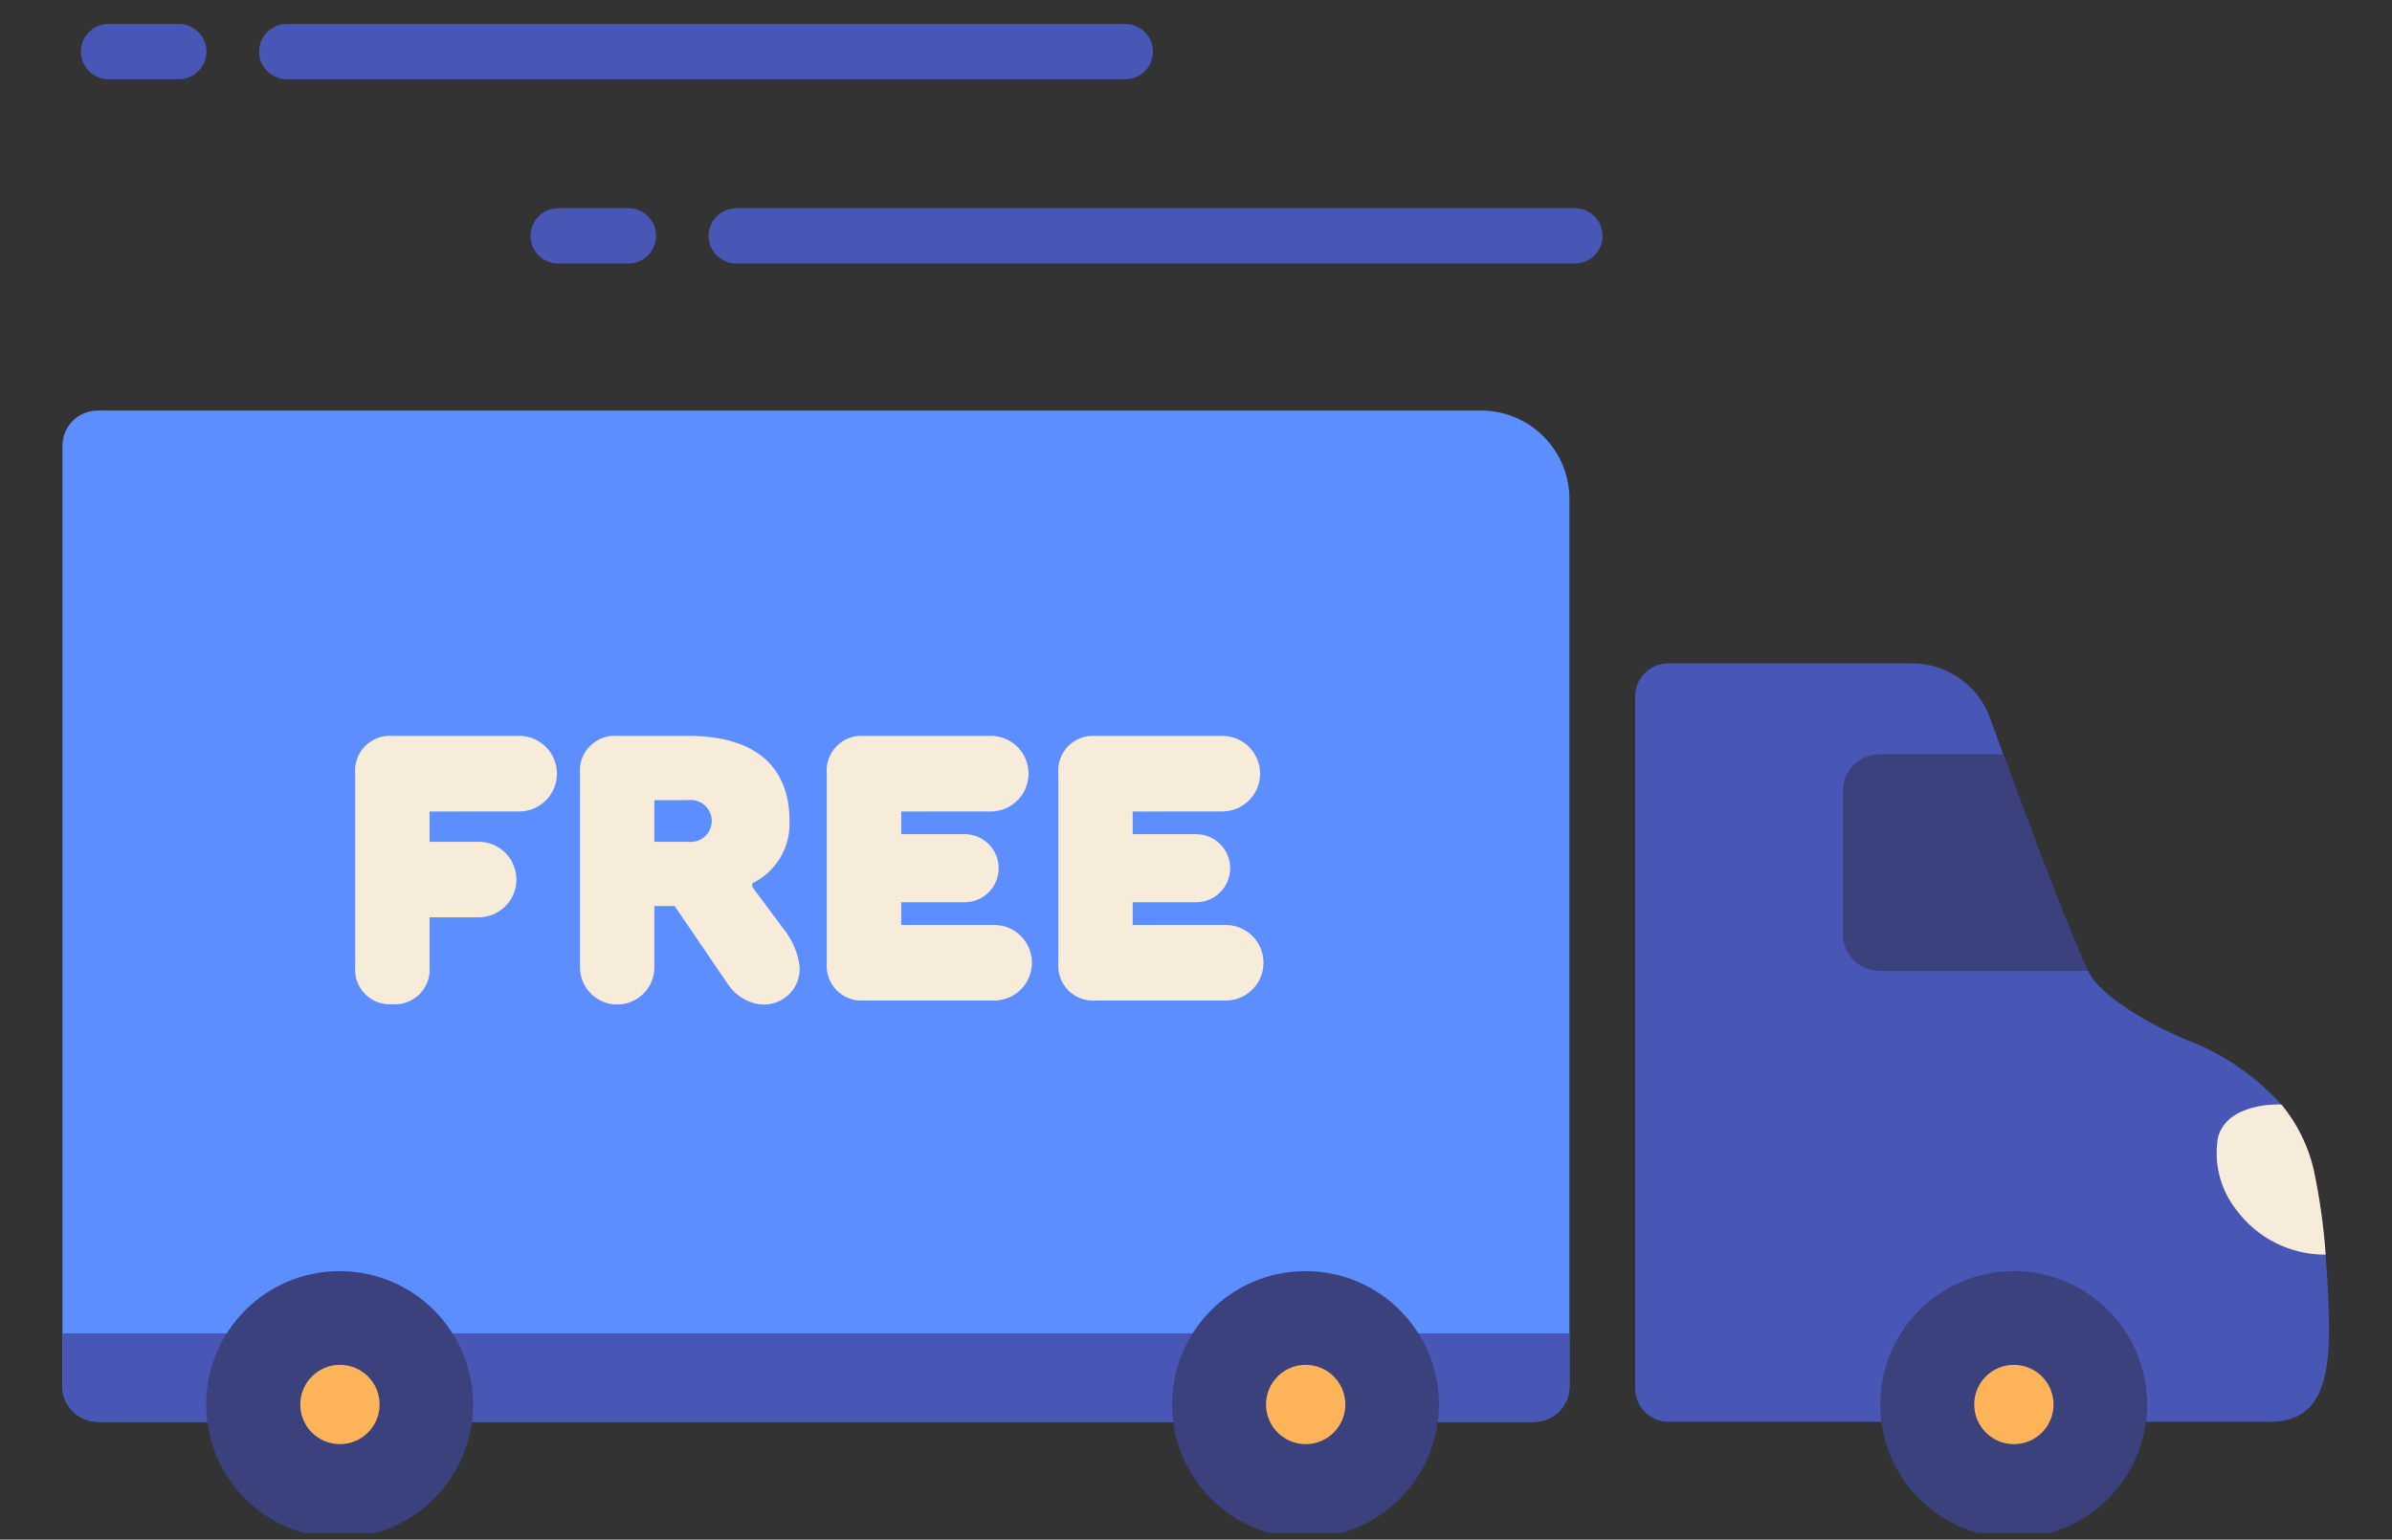 <svg width="73" height="47" viewBox="0 0 73 47" fill="none" xmlns="http://www.w3.org/2000/svg">
<rect x="0" y="0" width="73" height="47" fill="#333333" stroke="none"/>
<g clip-path="url(#clip0_1331_3088)">
<path d="M47.896 15.232V42.322C47.896 42.609 47.782 42.883 47.58 43.086C47.377 43.288 47.103 43.402 46.816 43.402H2.986C2.7 43.402 2.425 43.288 2.223 43.086C2.02 42.883 1.906 42.609 1.906 42.322V13.607C1.906 13.465 1.934 13.325 1.989 13.194C2.043 13.064 2.123 12.945 2.223 12.845C2.324 12.745 2.443 12.666 2.574 12.613C2.704 12.559 2.845 12.532 2.986 12.532H45.196C45.912 12.532 46.599 12.817 47.105 13.323C47.612 13.829 47.896 14.516 47.896 15.232Z" fill="#5C8EFF"/>
<path d="M13.109 24.773V25.697H14.657C14.954 25.71 15.234 25.837 15.44 26.052C15.646 26.266 15.76 26.552 15.76 26.85C15.76 27.147 15.646 27.433 15.44 27.648C15.234 27.862 14.954 27.99 14.657 28.003H13.109V29.503C13.123 29.656 13.104 29.811 13.052 29.956C13.001 30.101 12.918 30.233 12.81 30.343C12.702 30.453 12.571 30.538 12.427 30.592C12.283 30.646 12.129 30.669 11.975 30.657C11.822 30.669 11.668 30.646 11.523 30.592C11.379 30.538 11.248 30.453 11.14 30.343C11.032 30.233 10.95 30.101 10.898 29.956C10.846 29.811 10.826 29.656 10.84 29.503V23.619C10.826 23.465 10.846 23.311 10.898 23.165C10.95 23.02 11.032 22.888 11.14 22.778C11.248 22.669 11.379 22.584 11.523 22.529C11.668 22.475 11.822 22.453 11.975 22.464H15.894C16.191 22.477 16.471 22.605 16.677 22.82C16.882 23.034 16.997 23.32 16.997 23.617C16.997 23.915 16.882 24.201 16.677 24.415C16.471 24.63 16.191 24.758 15.894 24.771L13.109 24.773ZM19.97 27.658V29.505C19.974 29.656 19.947 29.806 19.891 29.947C19.836 30.087 19.753 30.215 19.647 30.323C19.541 30.432 19.415 30.517 19.276 30.576C19.136 30.635 18.987 30.665 18.835 30.665C18.684 30.665 18.535 30.635 18.395 30.576C18.256 30.517 18.13 30.432 18.024 30.323C17.918 30.215 17.835 30.087 17.78 29.947C17.724 29.806 17.697 29.656 17.701 29.505V23.619C17.687 23.465 17.706 23.311 17.758 23.165C17.81 23.02 17.893 22.888 18.001 22.778C18.109 22.669 18.239 22.584 18.384 22.529C18.528 22.475 18.682 22.453 18.836 22.464H21.001C23.168 22.464 24.095 23.503 24.095 25.061C24.112 25.455 24.014 25.845 23.812 26.183C23.61 26.521 23.314 26.793 22.96 26.965V27.078L23.992 28.463C24.213 28.77 24.355 29.127 24.404 29.502C24.415 29.663 24.39 29.826 24.33 29.976C24.27 30.127 24.178 30.263 24.06 30.373C23.941 30.484 23.799 30.567 23.645 30.615C23.49 30.664 23.327 30.678 23.166 30.656C22.981 30.628 22.803 30.562 22.643 30.462C22.484 30.363 22.346 30.233 22.238 30.079L20.589 27.658H19.97ZM21.001 25.697C21.091 25.708 21.183 25.7 21.27 25.673C21.357 25.647 21.437 25.602 21.505 25.542C21.573 25.482 21.628 25.408 21.665 25.325C21.703 25.242 21.722 25.152 21.722 25.061C21.722 24.971 21.703 24.881 21.665 24.798C21.628 24.715 21.573 24.641 21.505 24.581C21.437 24.521 21.357 24.476 21.27 24.45C21.183 24.423 21.091 24.415 21.001 24.426H19.97V25.697H21.001ZM27.504 24.773V25.465H29.464C29.735 25.472 29.993 25.584 30.183 25.778C30.372 25.972 30.478 26.233 30.478 26.504C30.478 26.775 30.372 27.036 30.183 27.23C29.993 27.424 29.735 27.536 29.464 27.543H27.504V28.237H30.389C30.686 28.25 30.967 28.378 31.172 28.592C31.378 28.807 31.493 29.093 31.493 29.39C31.493 29.688 31.378 29.974 31.172 30.188C30.967 30.403 30.686 30.53 30.389 30.544H26.367C26.213 30.555 26.059 30.533 25.915 30.479C25.771 30.424 25.64 30.339 25.532 30.229C25.424 30.12 25.341 29.988 25.289 29.842C25.238 29.697 25.218 29.543 25.232 29.389V23.619C25.218 23.465 25.238 23.311 25.289 23.165C25.341 23.02 25.424 22.888 25.532 22.778C25.64 22.669 25.771 22.584 25.915 22.529C26.059 22.475 26.213 22.453 26.367 22.464H30.286C30.583 22.477 30.863 22.605 31.069 22.82C31.274 23.034 31.389 23.32 31.389 23.617C31.389 23.915 31.274 24.201 31.069 24.415C30.863 24.63 30.583 24.758 30.286 24.771L27.504 24.773ZM34.568 24.773V25.465H36.528C36.799 25.472 37.057 25.584 37.247 25.778C37.437 25.972 37.543 26.233 37.543 26.504C37.543 26.775 37.437 27.036 37.247 27.23C37.057 27.424 36.799 27.536 36.528 27.543H34.568V28.237H37.457C37.754 28.25 38.034 28.378 38.24 28.592C38.445 28.807 38.56 29.093 38.56 29.39C38.56 29.688 38.445 29.974 38.24 30.188C38.034 30.403 37.754 30.53 37.457 30.544H33.434C33.281 30.555 33.126 30.533 32.982 30.479C32.838 30.424 32.707 30.339 32.599 30.229C32.491 30.12 32.408 29.988 32.357 29.842C32.305 29.697 32.285 29.543 32.299 29.389V23.619C32.285 23.465 32.305 23.311 32.357 23.165C32.408 23.02 32.491 22.888 32.599 22.778C32.707 22.669 32.838 22.584 32.982 22.529C33.126 22.475 33.281 22.453 33.434 22.464H37.353C37.65 22.477 37.93 22.605 38.136 22.82C38.341 23.034 38.456 23.32 38.456 23.617C38.456 23.915 38.341 24.201 38.136 24.415C37.93 24.63 37.65 24.758 37.353 24.771L34.568 24.773Z" fill="#F7ECDA"/>
<path d="M71.081 40.624C71.069 42.137 70.799 43.403 69.286 43.403H50.915C50.647 43.402 50.389 43.295 50.2 43.105C50.01 42.915 49.903 42.658 49.902 42.39V21.257C49.904 20.989 50.011 20.733 50.201 20.545C50.391 20.356 50.647 20.25 50.915 20.25H58.357C58.866 20.25 59.364 20.405 59.785 20.693C60.205 20.981 60.529 21.389 60.714 21.864C60.714 21.864 60.877 22.326 61.136 23.029C61.799 24.846 63.076 28.282 63.723 29.638C64.106 30.437 65.658 31.292 66.682 31.725C67.808 32.141 68.815 32.824 69.618 33.716H69.624C70.094 34.286 70.429 34.955 70.602 35.674C70.787 36.54 70.912 37.417 70.974 38.301C71.047 39.24 71.081 40.129 71.081 40.624Z" fill="#4856B5"/>
<path d="M63.723 29.638H57.39C57.093 29.646 56.805 29.535 56.59 29.33C56.375 29.125 56.25 28.844 56.242 28.547V24.114C56.246 23.968 56.279 23.823 56.339 23.689C56.398 23.555 56.484 23.434 56.591 23.334C56.697 23.233 56.823 23.154 56.96 23.102C57.097 23.049 57.243 23.024 57.39 23.029H61.136C61.8 24.846 63.077 28.282 63.723 29.638Z" fill="#3A417C"/>
<path d="M70.975 38.301H70.969C70.438 38.303 69.914 38.179 69.44 37.94C68.966 37.7 68.555 37.352 68.241 36.923C68.001 36.614 67.827 36.258 67.732 35.879C67.637 35.499 67.623 35.103 67.69 34.718C67.977 33.666 69.512 33.711 69.619 33.717H69.625C70.096 34.286 70.43 34.956 70.603 35.674C70.789 36.54 70.913 37.418 70.975 38.301Z" fill="#F7ECDA"/>
<path d="M61.455 46.948C63.704 46.948 65.527 45.124 65.527 42.876C65.527 40.627 63.704 38.804 61.455 38.804C59.206 38.804 57.383 40.627 57.383 42.876C57.383 45.124 59.206 46.948 61.455 46.948Z" fill="#3A417C"/>
<path d="M61.461 44.086C62.129 44.086 62.671 43.544 62.671 42.875C62.671 42.206 62.129 41.665 61.461 41.665C60.792 41.665 60.25 42.206 60.25 42.875C60.25 43.544 60.792 44.086 61.461 44.086Z" fill="#FFB45A"/>
<path d="M47.896 40.702V42.322C47.896 42.609 47.782 42.883 47.58 43.086C47.377 43.288 47.103 43.402 46.816 43.402H2.986C2.7 43.402 2.425 43.288 2.223 43.086C2.02 42.883 1.906 42.609 1.906 42.322V40.702H47.896Z" fill="#4856B5"/>
<path d="M39.842 46.948C42.09 46.948 43.913 45.124 43.913 42.876C43.913 40.627 42.09 38.804 39.842 38.804C37.593 38.804 35.77 40.627 35.77 42.876C35.77 45.124 37.593 46.948 39.842 46.948Z" fill="#3A417C"/>
<path d="M39.847 44.086C40.516 44.086 41.058 43.544 41.058 42.875C41.058 42.206 40.516 41.665 39.847 41.665C39.179 41.665 38.637 42.206 38.637 42.875C38.637 43.544 39.179 44.086 39.847 44.086Z" fill="#FFB45A"/>
<path d="M10.365 46.948C12.614 46.948 14.437 45.124 14.437 42.876C14.437 40.627 12.614 38.804 10.365 38.804C8.116 38.804 6.293 40.627 6.293 42.876C6.293 45.124 8.116 46.948 10.365 46.948Z" fill="#3A417C"/>
<path d="M10.375 44.086C11.043 44.086 11.585 43.544 11.585 42.875C11.585 42.206 11.043 41.665 10.375 41.665C9.706 41.665 9.164 42.206 9.164 42.875C9.164 43.544 9.706 44.086 10.375 44.086Z" fill="#FFB45A"/>
<path d="M48.064 8.044H22.47C22.246 8.044 22.032 7.955 21.873 7.797C21.715 7.639 21.626 7.424 21.626 7.2C21.626 6.976 21.715 6.762 21.873 6.604C22.032 6.445 22.246 6.356 22.47 6.356H48.064C48.288 6.356 48.502 6.445 48.66 6.604C48.819 6.762 48.908 6.976 48.908 7.2C48.908 7.424 48.819 7.639 48.66 7.797C48.502 7.955 48.288 8.044 48.064 8.044ZM19.177 8.044H17.035C16.811 8.044 16.596 7.955 16.438 7.797C16.28 7.639 16.191 7.424 16.191 7.2C16.191 6.976 16.28 6.762 16.438 6.604C16.596 6.445 16.811 6.356 17.035 6.356H19.18C19.403 6.356 19.618 6.445 19.776 6.604C19.934 6.762 20.023 6.976 20.023 7.2C20.023 7.424 19.934 7.639 19.776 7.797C19.618 7.955 19.403 8.044 19.18 8.044H19.177ZM34.344 2.419H8.75C8.526 2.419 8.312 2.33 8.154 2.172C7.995 2.014 7.906 1.799 7.906 1.575C7.906 1.351 7.995 1.137 8.154 0.979C8.312 0.82 8.526 0.731 8.75 0.731H34.344C34.568 0.731 34.782 0.82 34.941 0.979C35.099 1.137 35.188 1.351 35.188 1.575C35.188 1.799 35.099 2.014 34.941 2.172C34.782 2.33 34.568 2.419 34.344 2.419ZM5.457 2.419H3.312C3.089 2.419 2.874 2.33 2.716 2.172C2.558 2.014 2.469 1.799 2.469 1.575C2.469 1.351 2.558 1.137 2.716 0.979C2.874 0.82 3.089 0.731 3.312 0.731H5.457C5.681 0.731 5.895 0.82 6.053 0.979C6.212 1.137 6.301 1.351 6.301 1.575C6.301 1.799 6.212 2.014 6.053 2.172C5.895 2.33 5.681 2.419 5.457 2.419Z" fill="#4856B5"/>
</g>
<defs>
<clipPath id="clip0_1331_3088">
<rect width="72" height="46.8" fill="white" transform="translate(0.5)"/>
</clipPath>
</defs>
</svg>

